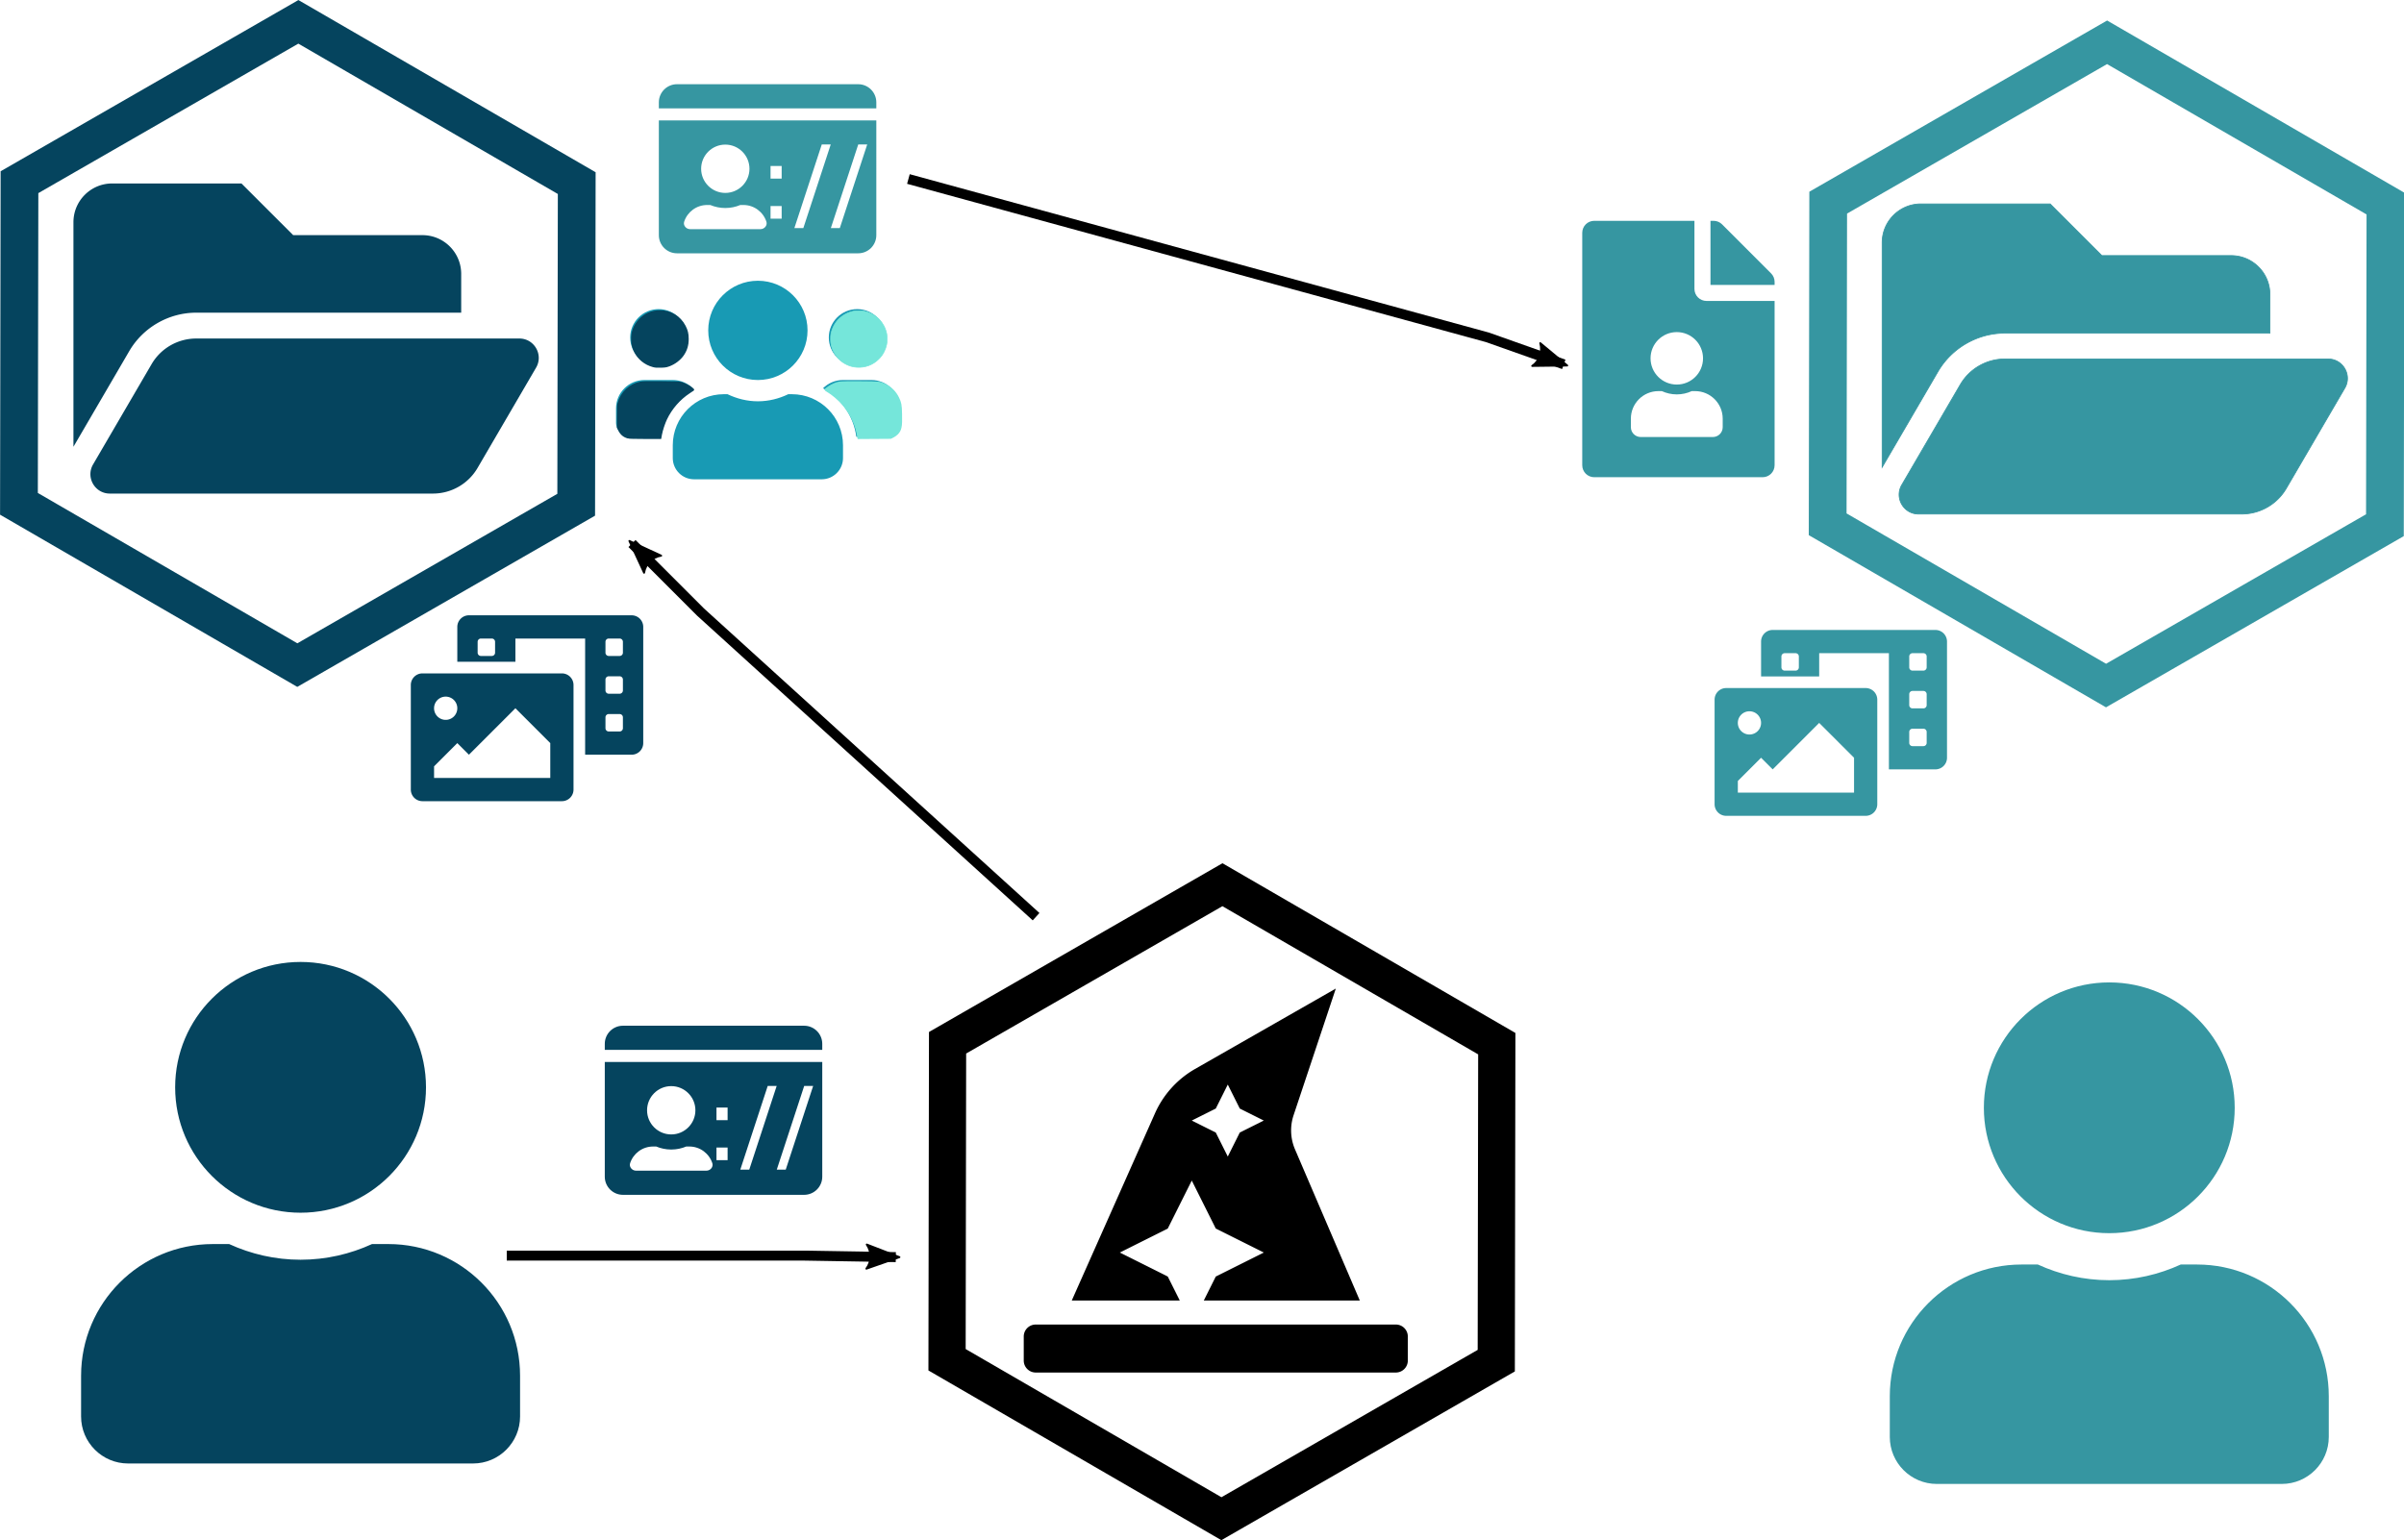 <?xml version="1.0" encoding="UTF-8" standalone="no"?>
<!-- Created with Inkscape (http://www.inkscape.org/) -->

<svg
   xmlns:dc="http://purl.org/dc/elements/1.1/"
   xmlns:cc="http://creativecommons.org/ns#"
   xmlns:rdf="http://www.w3.org/1999/02/22-rdf-syntax-ns#"
   xmlns:svg="http://www.w3.org/2000/svg"
   xmlns="http://www.w3.org/2000/svg"
   xmlns:sodipodi="http://sodipodi.sourceforge.net/DTD/sodipodi-0.dtd"
   xmlns:inkscape="http://www.inkscape.org/namespaces/inkscape"
   width="438.358mm"
   height="280.947mm"
   viewBox="0 0 438.358 280.947"
   version="1.1"
   id="svg1547"
   inkscape:version="0.92.3 (2405546, 2018-03-11)"
   sodipodi:docname="explore.svg">
  <defs
     id="defs1541">
    <marker
       inkscape:stockid="Arrow2Lend"
       orient="auto"
       refY="0"
       refX="0"
       id="Arrow2Lend"
       style="overflow:visible"
       inkscape:isstock="true">
      <path
         id="path1607"
         style="fill:#000000;fill-opacity:1;fill-rule:evenodd;stroke:#000000;stroke-width:0.625;stroke-linejoin:round;stroke-opacity:1"
         d="M 8.719,4.034 -2.207,0.016 8.719,-4.002 c -1.745,2.372 -1.735,5.617 -6e-7,8.035 z"
         transform="matrix(-1.1,0,0,-1.1,-1.1,0)"
         inkscape:connector-curvature="0" />
    </marker>
    <marker
       inkscape:stockid="Arrow1Lend"
       orient="auto"
       refY="0"
       refX="0"
       id="Arrow1Lend"
       style="overflow:visible"
       inkscape:isstock="true">
      <path
         id="path1589"
         d="M 0,0 5,-5 -12.5,0 5,5 Z"
         style="fill:#000000;fill-opacity:1;fill-rule:evenodd;stroke:#000000;stroke-width:1pt;stroke-opacity:1"
         transform="matrix(-0.8,0,0,-0.8,-10,0)"
         inkscape:connector-curvature="0" />
    </marker>
    <marker
       inkscape:stockid="ExperimentalArrow"
       orient="auto-start-reverse"
       refY="3"
       refX="5"
       id="ExperimentalArrow"
       inkscape:isstock="true">
      <path
         id="path1839"
         d="M 10,3 0,6 V 0 Z"
         style="fill:context-stroke;stroke:#000000;stroke-opacity:1"
         inkscape:connector-curvature="0" />
    </marker>
    <marker
       inkscape:stockid="EmptyTriangleInL"
       orient="auto"
       refY="0"
       refX="0"
       id="EmptyTriangleInL"
       style="overflow:visible"
       inkscape:isstock="true">
      <path
         id="path1737"
         d="M 5.77,0 -2.88,5 V -5 Z"
         style="fill:#ffffff;fill-rule:evenodd;stroke:#000000;stroke-width:1pt;stroke-opacity:1"
         transform="matrix(-0.8,0,0,-0.8,4.8,0)"
         inkscape:connector-curvature="0" />
    </marker>
    <marker
       inkscape:stockid="Arrow1Send"
       orient="auto"
       refY="0"
       refX="0"
       id="Arrow1Send"
       style="overflow:visible"
       inkscape:isstock="true">
      <path
         id="path1601"
         d="M 0,0 5,-5 -12.5,0 5,5 Z"
         style="fill:#000000;fill-opacity:1;fill-rule:evenodd;stroke:#000000;stroke-width:1pt;stroke-opacity:1"
         transform="matrix(-0.2,0,0,-0.2,-1.2,0)"
         inkscape:connector-curvature="0" />
    </marker>
    <marker
       inkscape:isstock="true"
       style="overflow:visible"
       id="marker10205"
       refX="0"
       refY="0"
       orient="auto"
       inkscape:stockid="Arrow2Lend">
      <path
         inkscape:connector-curvature="0"
         transform="matrix(-1.1,0,0,-1.1,-1.1,0)"
         d="M 8.719,4.034 -2.207,0.016 8.719,-4.002 c -1.745,2.372 -1.735,5.617 -6e-7,8.035 z"
         style="fill:#a5a5a5;fill-opacity:0;fill-rule:evenodd;stroke:#a5a5a5;stroke-width:0.625;stroke-linejoin:round;stroke-opacity:0"
         id="path10203" />
    </marker>
    <marker
       inkscape:stockid="Arrow2Lend"
       orient="auto"
       refY="0"
       refX="0"
       id="marker11687"
       style="overflow:visible"
       inkscape:isstock="true">
      <path
         inkscape:connector-curvature="0"
         id="path11685"
         style="fill:#05445e;fill-opacity:1;fill-rule:evenodd;stroke:#05445e;stroke-width:0.625;stroke-linejoin:round;stroke-opacity:1"
         d="M 8.719,4.034 -2.207,0.016 8.719,-4.002 c -1.745,2.372 -1.735,5.617 -6e-7,8.035 z"
         transform="matrix(-1.1,0,0,-1.1,-1.1,0)" />
    </marker>
    <marker
       inkscape:stockid="Arrow2Lend"
       orient="auto"
       refY="0"
       refX="0"
       id="Arrow2Lend-7"
       style="overflow:visible"
       inkscape:isstock="true">
      <path
         inkscape:connector-curvature="0"
         id="path1607-0"
         style="fill:#000000;fill-opacity:1;fill-rule:evenodd;stroke:#000000;stroke-width:0.625;stroke-linejoin:round;stroke-opacity:1"
         d="M 8.719,4.034 -2.207,0.016 8.719,-4.002 c -1.745,2.372 -1.735,5.617 -6e-7,8.035 z"
         transform="matrix(-1.1,0,0,-1.1,-1.1,0)" />
    </marker>
    <marker
       inkscape:stockid="Arrow2Lend"
       orient="auto"
       refY="0"
       refX="0"
       id="Arrow2Lend-7-3"
       style="overflow:visible"
       inkscape:isstock="true">
      <path
         inkscape:connector-curvature="0"
         id="path1607-0-6"
         style="fill:#000000;fill-opacity:1;fill-rule:evenodd;stroke:#000000;stroke-width:0.625;stroke-linejoin:round;stroke-opacity:1"
         d="M 8.719,4.034 -2.207,0.016 8.719,-4.002 c -1.745,2.372 -1.735,5.617 -6e-7,8.035 z"
         transform="matrix(-1.1,0,0,-1.1,-1.1,0)" />
    </marker>
  </defs>
  <sodipodi:namedview
     id="base"
     pagecolor="#ffffff"
     bordercolor="#666666"
     borderopacity="1.0"
     inkscape:pageopacity="0.0"
     inkscape:pageshadow="2"
     inkscape:zoom="0.24748737"
     inkscape:cx="-91.923034"
     inkscape:cy="427.87589"
     inkscape:document-units="mm"
     inkscape:current-layer="layer1"
     showgrid="false"
     fit-margin-top="0"
     fit-margin-left="0"
     fit-margin-right="0"
     fit-margin-bottom="0"
     inkscape:snap-global="false"
     inkscape:window-width="1366"
     inkscape:window-height="713"
     inkscape:window-x="0"
     inkscape:window-y="27"
     inkscape:window-maximized="1"
     showguides="true"
     inkscape:guide-bbox="true" />
  <g
     inkscape:label="Calque 1"
     inkscape:groupmode="layer"
     id="layer1"
     transform="translate(430.75,1.69)">
    <g
       id="g1464"
       transform="matrix(0.752,0,0,0.752,41.807,184.738)">
      <path
         d="m -265.585,82.126 -66.65,38.335 -66.524,-38.554 0.126,-76.888 66.65,-38.335 66.524,38.554 z"
         inkscape:randomized="0"
         inkscape:rounded="0"
         inkscape:flatsided="true"
         sodipodi:arg2="1.0488424"
         sodipodi:arg1="0.5252436"
         sodipodi:r2="66.587135"
         sodipodi:r1="76.888199"
         sodipodi:cy="43.572639"
         sodipodi:cx="-332.10904"
         sodipodi:sides="6"
         id="path2549"
         style="fill:none;fill-opacity:1;stroke:#000000;stroke-width:9.022;stroke-miterlimit:4;stroke-dasharray:none;stroke-opacity:1"
         sodipodi:type="star" />
      <path
         inkscape:connector-curvature="0"
         d="m -289.94,73.365 h -87.312 c -1.608,0 -2.91,1.302 -2.91,2.91 v 5.821 c 0,1.608 1.302,2.91 2.91,2.91 h 87.312 c 1.608,0 2.91,-1.302 2.91,-2.91 v -5.821 c 0,-1.608 -1.302,-2.91 -2.91,-2.91 z m -55.298,-11.642 -11.642,-5.821 11.642,-5.821 5.821,-11.642 5.821,11.642 11.642,5.821 -11.642,5.821 -2.91,5.821 h 37.835 l -15.718,-36.677 a 11.633,11.633 0 0 1 -0.344,-8.267 l 10.241,-30.727 -34.121,19.498 a 23.281,23.281 0 0 0 -9.724,10.759 l -20.184,45.413 h 26.194 z m 11.642,-40.746 2.91,-5.821 2.91,5.821 5.821,2.91 -5.821,2.91 -2.91,5.821 -2.91,-5.821 -5.821,-2.91 z"
         id="path2"
         style="fill:#000000;fill-opacity:1;stroke-width:0.182" />
    </g>
    <g
       transform="matrix(0.763,0,0,0.763,-452,-20.3)"
       id="g823">
      <path
         sodipodi:type="star"
         style="fill:none;fill-opacity:1;stroke:#05445e;stroke-width:9.022;stroke-miterlimit:4;stroke-dasharray:none;stroke-opacity:1"
         id="path2549-3"
         sodipodi:sides="6"
         sodipodi:cx="99.029762"
         sodipodi:cy="106.5"
         sodipodi:r1="76.888199"
         sodipodi:r2="66.587135"
         sodipodi:arg1="0.5252436"
         sodipodi:arg2="1.0488424"
         inkscape:flatsided="true"
         inkscape:rounded="0"
         inkscape:randomized="0"
         d="M 165.554,145.054 98.903,183.388 32.379,144.835 32.506,67.946 99.156,29.612 165.68,68.165 Z" />
      <path
         style="fill:#05445e;fill-opacity:1;stroke-width:0.193"
         id="path2-6"
         d="m 155.965,112.284 -13.982,23.969 a 12.355,12.355 0 0 1 -10.672,6.13 H 54.095 c -3.576,0 -5.804,-3.879 -4.002,-6.968 l 13.982,-23.969 a 12.356,12.356 0 0 1 10.673,-6.13 h 77.216 c 3.576,0 5.804,3.879 4.002,6.968 z M 74.747,99.138 h 63.323 v -9.267 c 0,-5.118 -4.149,-9.267 -9.267,-9.267 H 97.914 L 85.558,68.249 H 54.669 c -5.118,0 -9.267,4.149 -9.267,9.267 v 53.679 l 13.336,-22.861 c 3.308,-5.672 9.443,-9.195 16.009,-9.195 z"
         inkscape:connector-curvature="0" />
    </g>
    <path
       inkscape:connector-curvature="0"
       d="m -375.941,219.512 c 12.632,0 22.87,-10.238 22.87,-22.87 0,-12.632 -10.238,-22.87 -22.87,-22.87 -12.632,0 -22.87,10.238 -22.87,22.87 0,12.632 10.238,22.87 22.87,22.87 z m 16.009,5.718 h -2.984 c -3.967,1.822 -8.38,2.859 -13.025,2.859 -4.646,0 -9.041,-1.036 -13.025,-2.859 h -2.984 c -13.258,0 -24.014,10.756 -24.014,24.014 v 7.433 c 0,4.735 3.842,8.576 8.576,8.576 h 62.894 c 4.735,0 8.576,-3.842 8.576,-8.576 v -7.433 c 0,-13.258 -10.756,-24.014 -24.014,-24.014 z"
       id="path2-7"
       style="fill:#05445e;fill-opacity:1;stroke-width:0.179" />
    <g
       transform="matrix(0.763,0,0,0.763,-122.189,-16.569)"
       id="g823-5"
       style="stroke:#3696a1;stroke-opacity:1">
      <path
         sodipodi:type="star"
         style="fill:none;fill-opacity:1;stroke:#3696a1;stroke-width:9.022;stroke-miterlimit:4;stroke-dasharray:none;stroke-opacity:1"
         id="path2549-3-3"
         sodipodi:sides="6"
         sodipodi:cx="99.029762"
         sodipodi:cy="106.5"
         sodipodi:r1="76.888199"
         sodipodi:r2="66.587135"
         sodipodi:arg1="0.5252436"
         sodipodi:arg2="1.0488424"
         inkscape:flatsided="true"
         inkscape:rounded="0"
         inkscape:randomized="0"
         d="M 165.554,145.054 98.903,183.388 32.379,144.835 32.506,67.946 99.156,29.612 165.68,68.165 Z" />
      <path
         style="fill:#3696a1;fill-opacity:1;stroke-width:0.193;stroke:#3696a1;stroke-opacity:1"
         id="path2-6-5"
         d="m 155.965,112.284 -13.982,23.969 a 12.355,12.355 0 0 1 -10.672,6.13 H 54.095 c -3.576,0 -5.804,-3.879 -4.002,-6.968 l 13.982,-23.969 a 12.356,12.356 0 0 1 10.673,-6.13 h 77.216 c 3.576,0 5.804,3.879 4.002,6.968 z M 74.747,99.138 h 63.323 v -9.267 c 0,-5.118 -4.149,-9.267 -9.267,-9.267 H 97.914 L 85.558,68.249 H 54.669 c -5.118,0 -9.267,4.149 -9.267,9.267 v 53.679 l 13.336,-22.861 c 3.308,-5.672 9.443,-9.195 16.009,-9.195 z"
         inkscape:connector-curvature="0" />
    </g>
    <path
       inkscape:connector-curvature="0"
       d="m -46.131,223.244 c 12.632,0 22.87,-10.238 22.87,-22.87 0,-12.632 -10.238,-22.87 -22.87,-22.87 -12.632,0 -22.87,10.238 -22.87,22.87 0,12.632 10.238,22.87 22.87,22.87 z m 16.009,5.718 h -2.984 c -3.967,1.822 -8.38,2.859 -13.025,2.859 -4.646,0 -9.041,-1.036 -13.025,-2.859 h -2.984 c -13.258,0 -24.014,10.756 -24.014,24.014 v 7.433 c 0,4.735 3.842,8.576 8.576,8.576 h 62.894 c 4.735,0 8.576,-3.842 8.576,-8.576 v -7.433 c 0,-13.258 -10.756,-24.014 -24.014,-24.014 z"
       id="path2-7-6"
       style="fill:#3696a1;fill-opacity:1;stroke-width:0.179" />
    <g
       id="g1549"
       transform="translate(28.865,69.49)">
      <path
         style="fill:#189ab4;fill-opacity:1;stroke-width:0.081"
         id="path2-2"
         d="m -339.525,-4.45 c 2.853,0 5.173,-2.32 5.173,-5.173 0,-2.853 -2.32,-5.173 -5.173,-5.173 -2.853,0 -5.173,2.32 -5.173,5.173 0,2.853 2.32,5.173 5.173,5.173 z m 36.214,0 c 2.853,0 5.173,-2.32 5.173,-5.173 0,-2.853 -2.32,-5.173 -5.173,-5.173 -2.853,0 -5.173,2.32 -5.173,5.173 0,2.853 2.32,5.173 5.173,5.173 z m 2.587,2.587 h -5.173 c -1.423,0 -2.708,0.574 -3.646,1.504 3.258,1.786 5.57,5.012 6.071,8.843 h 5.335 c 1.431,0 2.587,-1.156 2.587,-2.587 V 3.31 c 0,-2.853 -2.32,-5.173 -5.173,-5.173 z m -20.694,0 c 5.004,0 9.054,-4.05 9.054,-9.054 0,-5.004 -4.05,-9.054 -9.054,-9.054 -5.004,0 -9.054,4.05 -9.054,9.054 0,5.004 4.05,9.054 9.054,9.054 z m 6.208,2.587 h -0.671 c -1.681,0.808 -3.549,1.293 -5.537,1.293 -1.989,0 -3.848,-0.485 -5.537,-1.293 h -0.671 c -5.141,0 -9.312,4.171 -9.312,9.312 v 2.328 c 0,2.142 1.738,3.88 3.88,3.88 h 23.281 c 2.142,0 3.88,-1.738 3.88,-3.88 V 10.036 c 0,-5.141 -4.171,-9.312 -9.312,-9.312 z m -18.083,-1.083 c -0.938,-0.93 -2.223,-1.504 -3.646,-1.504 h -5.173 c -2.853,0 -5.173,2.32 -5.173,5.173 v 2.587 c 0,1.431 1.156,2.587 2.587,2.587 h 5.327 c 0.509,-3.832 2.821,-7.057 6.079,-8.843 z"
         inkscape:connector-curvature="0" />
      <path
         transform="matrix(0.265,0,0,0.265,-495.678,-188.208)"
         inkscape:connector-curvature="0"
         id="path1536"
         d="m 725.541,694.382 c -8.566,-0.617 -15.673,-6.874 -17.594,-15.491 -0.377,-1.692 -0.405,-5.967 -0.05,-7.599 1.751,-8.042 7.445,-13.736 15.487,-15.487 0.859,-0.187 1.603,-0.233 3.725,-0.229 2.453,0.004 2.765,0.031 4.167,0.359 7.626,1.785 13.237,7.514 14.916,15.23 0.186,0.857 0.234,1.621 0.235,3.788 10e-4,2.383 -0.035,2.875 -0.292,4.026 -0.395,1.763 -0.919,3.215 -1.749,4.841 -0.964,1.89 -2.031,3.35 -3.577,4.896 -4.088,4.088 -9.465,6.083 -15.268,5.666 z"
         style="opacity:1;fill:#75e6da;fill-opacity:1;stroke:#75e6da;stroke-width:0.477;stroke-miterlimit:4;stroke-dasharray:none;stroke-opacity:1" />
      <path
         transform="matrix(0.265,0,0,0.265,-495.678,-188.208)"
         inkscape:connector-curvature="0"
         id="path1538"
         d="m 726.49,742.75 c -0.069,-0.319 -0.312,-1.546 -0.54,-2.727 -1.326,-6.851 -4.828,-13.958 -9.788,-19.869 -2.874,-3.425 -7.578,-7.411 -11.037,-9.353 -0.689,-0.387 -1.253,-0.78 -1.254,-0.874 -9.4e-4,-0.622 3.881,-3.18 6.324,-4.167 3.188,-1.288 4.47,-1.38 17.842,-1.28 13.624,0.102 13.483,0.087 17.124,1.827 3.957,1.891 7.168,5.104 9.087,9.093 1.674,3.478 1.905,4.735 2.073,11.238 0.225,8.723 -0.278,11.121 -2.879,13.723 -0.663,0.663 -1.942,1.568 -2.843,2.012 l -1.638,0.807 -11.173,0.075 -11.173,0.075 z"
         style="opacity:1;fill:#75e6da;fill-opacity:1;stroke:#75e6da;stroke-width:0.954;stroke-miterlimit:4;stroke-dasharray:none;stroke-opacity:1" />
      <path
         transform="matrix(0.265,0,0,0.265,-495.678,-188.208)"
         inkscape:connector-curvature="0"
         id="path1540"
         d="m 585.431,693.812 c -5.541,-1.476 -10.142,-5.206 -12.622,-10.232 -1.355,-2.746 -1.804,-4.551 -1.949,-7.829 -0.241,-5.464 1.414,-9.952 5.178,-14.036 3.689,-4.002 8.567,-6.103 14.19,-6.111 7.289,-0.01 13.779,3.931 17.153,10.416 1.579,3.035 2.138,5.386 2.132,8.973 -0.006,4.209 -1.049,7.656 -3.316,10.963 -2.202,3.211 -6.022,6.088 -9.859,7.423 -1.939,0.675 -2.594,0.774 -5.605,0.851 -2.803,0.071 -3.746,-0.003 -5.303,-0.418 z"
         style="opacity:1;fill:#05445e;fill-opacity:1;stroke:#05445e;stroke-width:0.954;stroke-miterlimit:4;stroke-dasharray:none;stroke-opacity:1" />
      <path
         transform="matrix(0.265,0,0,0.265,-495.678,-188.208)"
         inkscape:connector-curvature="0"
         id="path1542"
         d="m 568.258,742.959 c -2.981,-0.821 -4.879,-2.386 -6.245,-5.149 l -0.953,-1.928 2.6e-4,-7.589 c 2.3e-4,-6.585 0.061,-7.804 0.461,-9.216 2.116,-7.466 7.96,-12.925 15.325,-14.314 1.633,-0.308 4.184,-0.358 14.314,-0.282 10.806,0.081 12.513,0.147 13.841,0.534 2.192,0.638 5.328,2.248 7.045,3.617 1.393,1.11 1.458,1.208 1.01,1.527 -0.263,0.187 -1.445,0.974 -2.625,1.749 -6.752,4.433 -12.346,10.857 -15.83,18.18 -1.413,2.969 -2.933,7.623 -3.514,10.757 l -0.456,2.462 -10.619,-0.017 c -7.617,-0.012 -10.94,-0.105 -11.755,-0.33 z"
         style="opacity:1;fill:#05445e;fill-opacity:1;stroke:#05445e;stroke-width:0.954;stroke-miterlimit:4;stroke-dasharray:none;stroke-opacity:1" />
    </g>
    <path
       inkscape:connector-curvature="0"
       d="m -307.307,13.671 c -1.824,0 -3.305,1.48 -3.305,3.305 v 1.102 h 39.655 v -1.102 c 0,-1.824 -1.48,-3.305 -3.305,-3.305 z m -3.305,6.609 V 41.209 c 0,1.824 1.48,3.305 3.305,3.305 h 33.046 c 1.824,0 3.305,-1.48 3.305,-3.305 V 20.28 Z m 29.709,4.376 h 1.634 l -4.998,15.262 h -1.634 z m 6.651,0 h 1.634 l -4.998,15.262 h -1.634 z m -24.243,0.03 c 2.43,0 4.406,1.976 4.406,4.406 0,2.43 -1.976,4.406 -4.406,4.406 -2.43,0 -4.406,-1.976 -4.406,-4.406 0,-2.43 1.976,-4.406 4.406,-4.406 z m 8.25,3.905 h 2.028 v 2.303 h -2.028 z m -11.555,7.11 h 0.564 c 0.847,0.351 1.769,0.551 2.74,0.551 0.971,0 1.9,-0.2 2.74,-0.551 h 0.564 c 1.955,0 3.614,1.274 4.193,3.043 0.22,0.682 -0.358,1.363 -1.074,1.363 h -12.847 c -0.716,0 -1.294,-0.689 -1.074,-1.363 0.578,-1.769 2.238,-3.043 4.193,-3.043 z m 11.555,0.19 h 2.028 v 2.303 h -2.028 z"
       id="path2-9"
       style="fill:#3696a1;fill-opacity:1;stroke-width:0.069" />
    <path
       inkscape:connector-curvature="0"
       d="m -140.044,38.588 c -1.215,0 -2.192,0.977 -2.192,2.192 v 42.384 c 0,1.215 0.977,2.192 2.192,2.192 h 30.692 c 1.215,0 2.192,-0.977 2.192,-2.192 v -29.961 h -12.423 c -1.206,0 -2.192,-0.987 -2.192,-2.192 V 38.588 Z m 21.192,0 v 11.692 h 11.692 v -0.557 c 0,-0.575 -0.228,-1.133 -0.639,-1.544 l -8.943,-8.952 c -0.411,-0.411 -0.968,-0.639 -1.553,-0.639 z m -6.143,20.298 c 2.643,0 4.784,2.142 4.784,4.784 0,2.643 -2.142,4.784 -4.784,4.784 -2.643,0 -4.785,-2.142 -4.785,-4.784 0,-2.643 2.142,-4.784 4.785,-4.784 z m -3.349,10.765 h 0.624 c 0.834,0.381 1.753,0.598 2.725,0.598 0.972,0 1.895,-0.217 2.725,-0.598 h 0.624 c 2.773,0 5.024,2.25 5.024,5.024 v 1.555 c 0,0.991 -0.804,1.794 -1.794,1.794 h -13.157 c -0.991,0 -1.794,-0.804 -1.794,-1.794 v -1.555 c 0,-2.773 2.25,-5.024 5.024,-5.024 z"
       id="path2-1"
       style="fill:#3696a1;fill-opacity:1;stroke-width:0.091" />
    <path
       inkscape:connector-curvature="0"
       d="m -317.165,185.406 c -1.824,0 -3.305,1.48 -3.305,3.305 v 1.102 h 39.655 v -1.102 c 0,-1.824 -1.48,-3.305 -3.305,-3.305 z m -3.305,6.609 v 20.929 c 0,1.824 1.48,3.305 3.305,3.305 h 33.046 c 1.824,0 3.305,-1.48 3.305,-3.305 v -20.929 z m 29.709,4.376 h 1.634 l -4.998,15.262 h -1.634 z m 6.651,0 h 1.634 l -4.998,15.262 h -1.634 z m -24.243,0.03 c 2.43,0 4.406,1.976 4.406,4.406 0,2.43 -1.976,4.406 -4.406,4.406 -2.43,0 -4.406,-1.976 -4.406,-4.406 0,-2.43 1.976,-4.406 4.406,-4.406 z m 8.25,3.905 h 2.028 v 2.303 h -2.028 z m -11.555,7.11 h 0.564 c 0.847,0.351 1.769,0.551 2.74,0.551 0.971,0 1.9,-0.2 2.74,-0.551 h 0.564 c 1.955,0 3.614,1.274 4.193,3.043 0.22,0.682 -0.358,1.363 -1.074,1.363 h -12.847 c -0.716,0 -1.294,-0.689 -1.074,-1.363 0.578,-1.769 2.238,-3.043 4.193,-3.043 z m 11.555,0.19 h 2.028 v 2.303 h -2.028 z"
       id="path2-9-2"
       style="fill:#05445e;fill-opacity:1;stroke-width:0.069" />
    <path
       style="fill:none;stroke:#000000;stroke-width:1.818;stroke-linecap:butt;stroke-linejoin:miter;stroke-miterlimit:4;stroke-dasharray:none;stroke-opacity:1;marker-end:url(#Arrow2Lend)"
       d="m -338.346,227.339 h 54.311 l 16.631,0.276"
       id="path1584"
       inkscape:connector-curvature="0"
       sodipodi:nodetypes="ccc" />
    <path
       style="fill:none;stroke:#000000;stroke-width:1.818;stroke-linecap:butt;stroke-linejoin:miter;stroke-miterlimit:4;stroke-dasharray:none;stroke-opacity:1;marker-end:url(#Arrow2Lend-7)"
       d="m -241.825,165.515 -61.203,-55.581 -12.482,-12.488"
       id="path1584-9"
       inkscape:connector-curvature="0"
       sodipodi:nodetypes="ccc" />
    <path
       style="fill:none;stroke:#000000;stroke-width:1.818;stroke-linecap:butt;stroke-linejoin:miter;stroke-miterlimit:4;stroke-dasharray:none;stroke-opacity:1;marker-end:url(#Arrow2Lend-7-3)"
       d="m -265.105,30.962 105.573,28.876 13.931,4.93"
       id="path1584-9-0"
       inkscape:connector-curvature="0"
       sodipodi:nodetypes="ccc" />
    <path
       inkscape:connector-curvature="0"
       d="m -315.577,110.543 h -29.666 a 2.119,2.119 0 0 0 -2.119,2.119 v 6.357 h 10.595 v -4.238 h 12.714 v 21.19 h 8.476 a 2.119,2.119 0 0 0 2.119,-2.119 v -21.19 a 2.119,2.119 0 0 0 -2.119,-2.119 z m -24.898,6.821 a 0.596,0.596 0 0 1 -0.596,0.596 h -1.987 a 0.596,0.596 0 0 1 -0.596,-0.596 v -1.987 a 0.596,0.596 0 0 1 0.596,-0.596 h 1.987 a 0.596,0.596 0 0 1 0.596,0.596 z m 23.309,13.774 a 0.596,0.596 0 0 1 -0.596,0.596 h -1.987 a 0.596,0.596 0 0 1 -0.596,-0.596 v -1.987 a 0.596,0.596 0 0 1 0.596,-0.596 h 1.987 a 0.596,0.596 0 0 1 0.596,0.596 z m 0,-6.887 a 0.596,0.596 0 0 1 -0.596,0.596 h -1.987 a 0.596,0.596 0 0 1 -0.596,-0.596 v -1.987 a 0.596,0.596 0 0 1 0.596,-0.596 h 1.987 a 0.596,0.596 0 0 1 0.596,0.596 z m 0,-6.887 a 0.596,0.596 0 0 1 -0.596,0.596 h -1.987 a 0.596,0.596 0 0 1 -0.596,-0.596 v -1.987 a 0.596,0.596 0 0 1 0.596,-0.596 h 1.987 a 0.596,0.596 0 0 1 0.596,0.596 z m -11.125,3.775 h -25.428 a 2.119,2.119 0 0 0 -2.119,2.119 v 19.071 a 2.119,2.119 0 0 0 2.119,2.119 h 25.428 a 2.119,2.119 0 0 0 2.119,-2.119 v -19.071 a 2.119,2.119 0 0 0 -2.119,-2.119 z m -21.19,4.238 a 2.119,2.119 0 1 1 -2.119,2.119 2.119,2.119 0 0 1 2.119,-2.119 z m 19.071,14.833 h -21.19 v -2.119 l 4.238,-4.238 2.119,2.119 8.476,-8.476 6.357,6.357 z"
       id="path2-62"
       style="fill:#05445e;fill-opacity:1;stroke-width:0.066" />
    <path
       inkscape:connector-curvature="0"
       d="m -77.841,113.216 h -29.666 a 2.119,2.119 0 0 0 -2.119,2.119 v 6.357 h 10.595 v -4.238 h 12.714 v 21.19 h 8.476 a 2.119,2.119 0 0 0 2.119,-2.119 v -21.19 a 2.119,2.119 0 0 0 -2.119,-2.119 z m -24.898,6.821 a 0.596,0.596 0 0 1 -0.596,0.596 h -1.987 a 0.596,0.596 0 0 1 -0.596,-0.596 v -1.987 a 0.596,0.596 0 0 1 0.596,-0.596 h 1.987 a 0.596,0.596 0 0 1 0.596,0.596 z m 23.309,13.774 a 0.596,0.596 0 0 1 -0.596,0.596 h -1.987 a 0.596,0.596 0 0 1 -0.596,-0.596 v -1.987 a 0.596,0.596 0 0 1 0.596,-0.596 h 1.987 a 0.596,0.596 0 0 1 0.596,0.596 z m 0,-6.887 a 0.596,0.596 0 0 1 -0.596,0.596 h -1.987 a 0.596,0.596 0 0 1 -0.596,-0.596 v -1.987 a 0.596,0.596 0 0 1 0.596,-0.596 h 1.987 a 0.596,0.596 0 0 1 0.596,0.596 z m 0,-6.887 a 0.596,0.596 0 0 1 -0.596,0.596 h -1.987 a 0.596,0.596 0 0 1 -0.596,-0.596 v -1.987 a 0.596,0.596 0 0 1 0.596,-0.596 h 1.987 a 0.596,0.596 0 0 1 0.596,0.596 z m -11.125,3.775 h -25.428 a 2.119,2.119 0 0 0 -2.119,2.119 v 19.071 a 2.119,2.119 0 0 0 2.119,2.119 h 25.428 a 2.119,2.119 0 0 0 2.119,-2.119 v -19.071 a 2.119,2.119 0 0 0 -2.119,-2.119 z m -21.19,4.238 a 2.119,2.119 0 1 1 -2.119,2.119 2.119,2.119 0 0 1 2.119,-2.119 z m 19.071,14.833 h -21.19 v -2.119 l 4.238,-4.238 2.119,2.119 8.476,-8.476 6.357,6.357 z"
       id="path2-62-6"
       style="fill:#3696a1;fill-opacity:1;stroke-width:0.066" />
  </g>
</svg>
